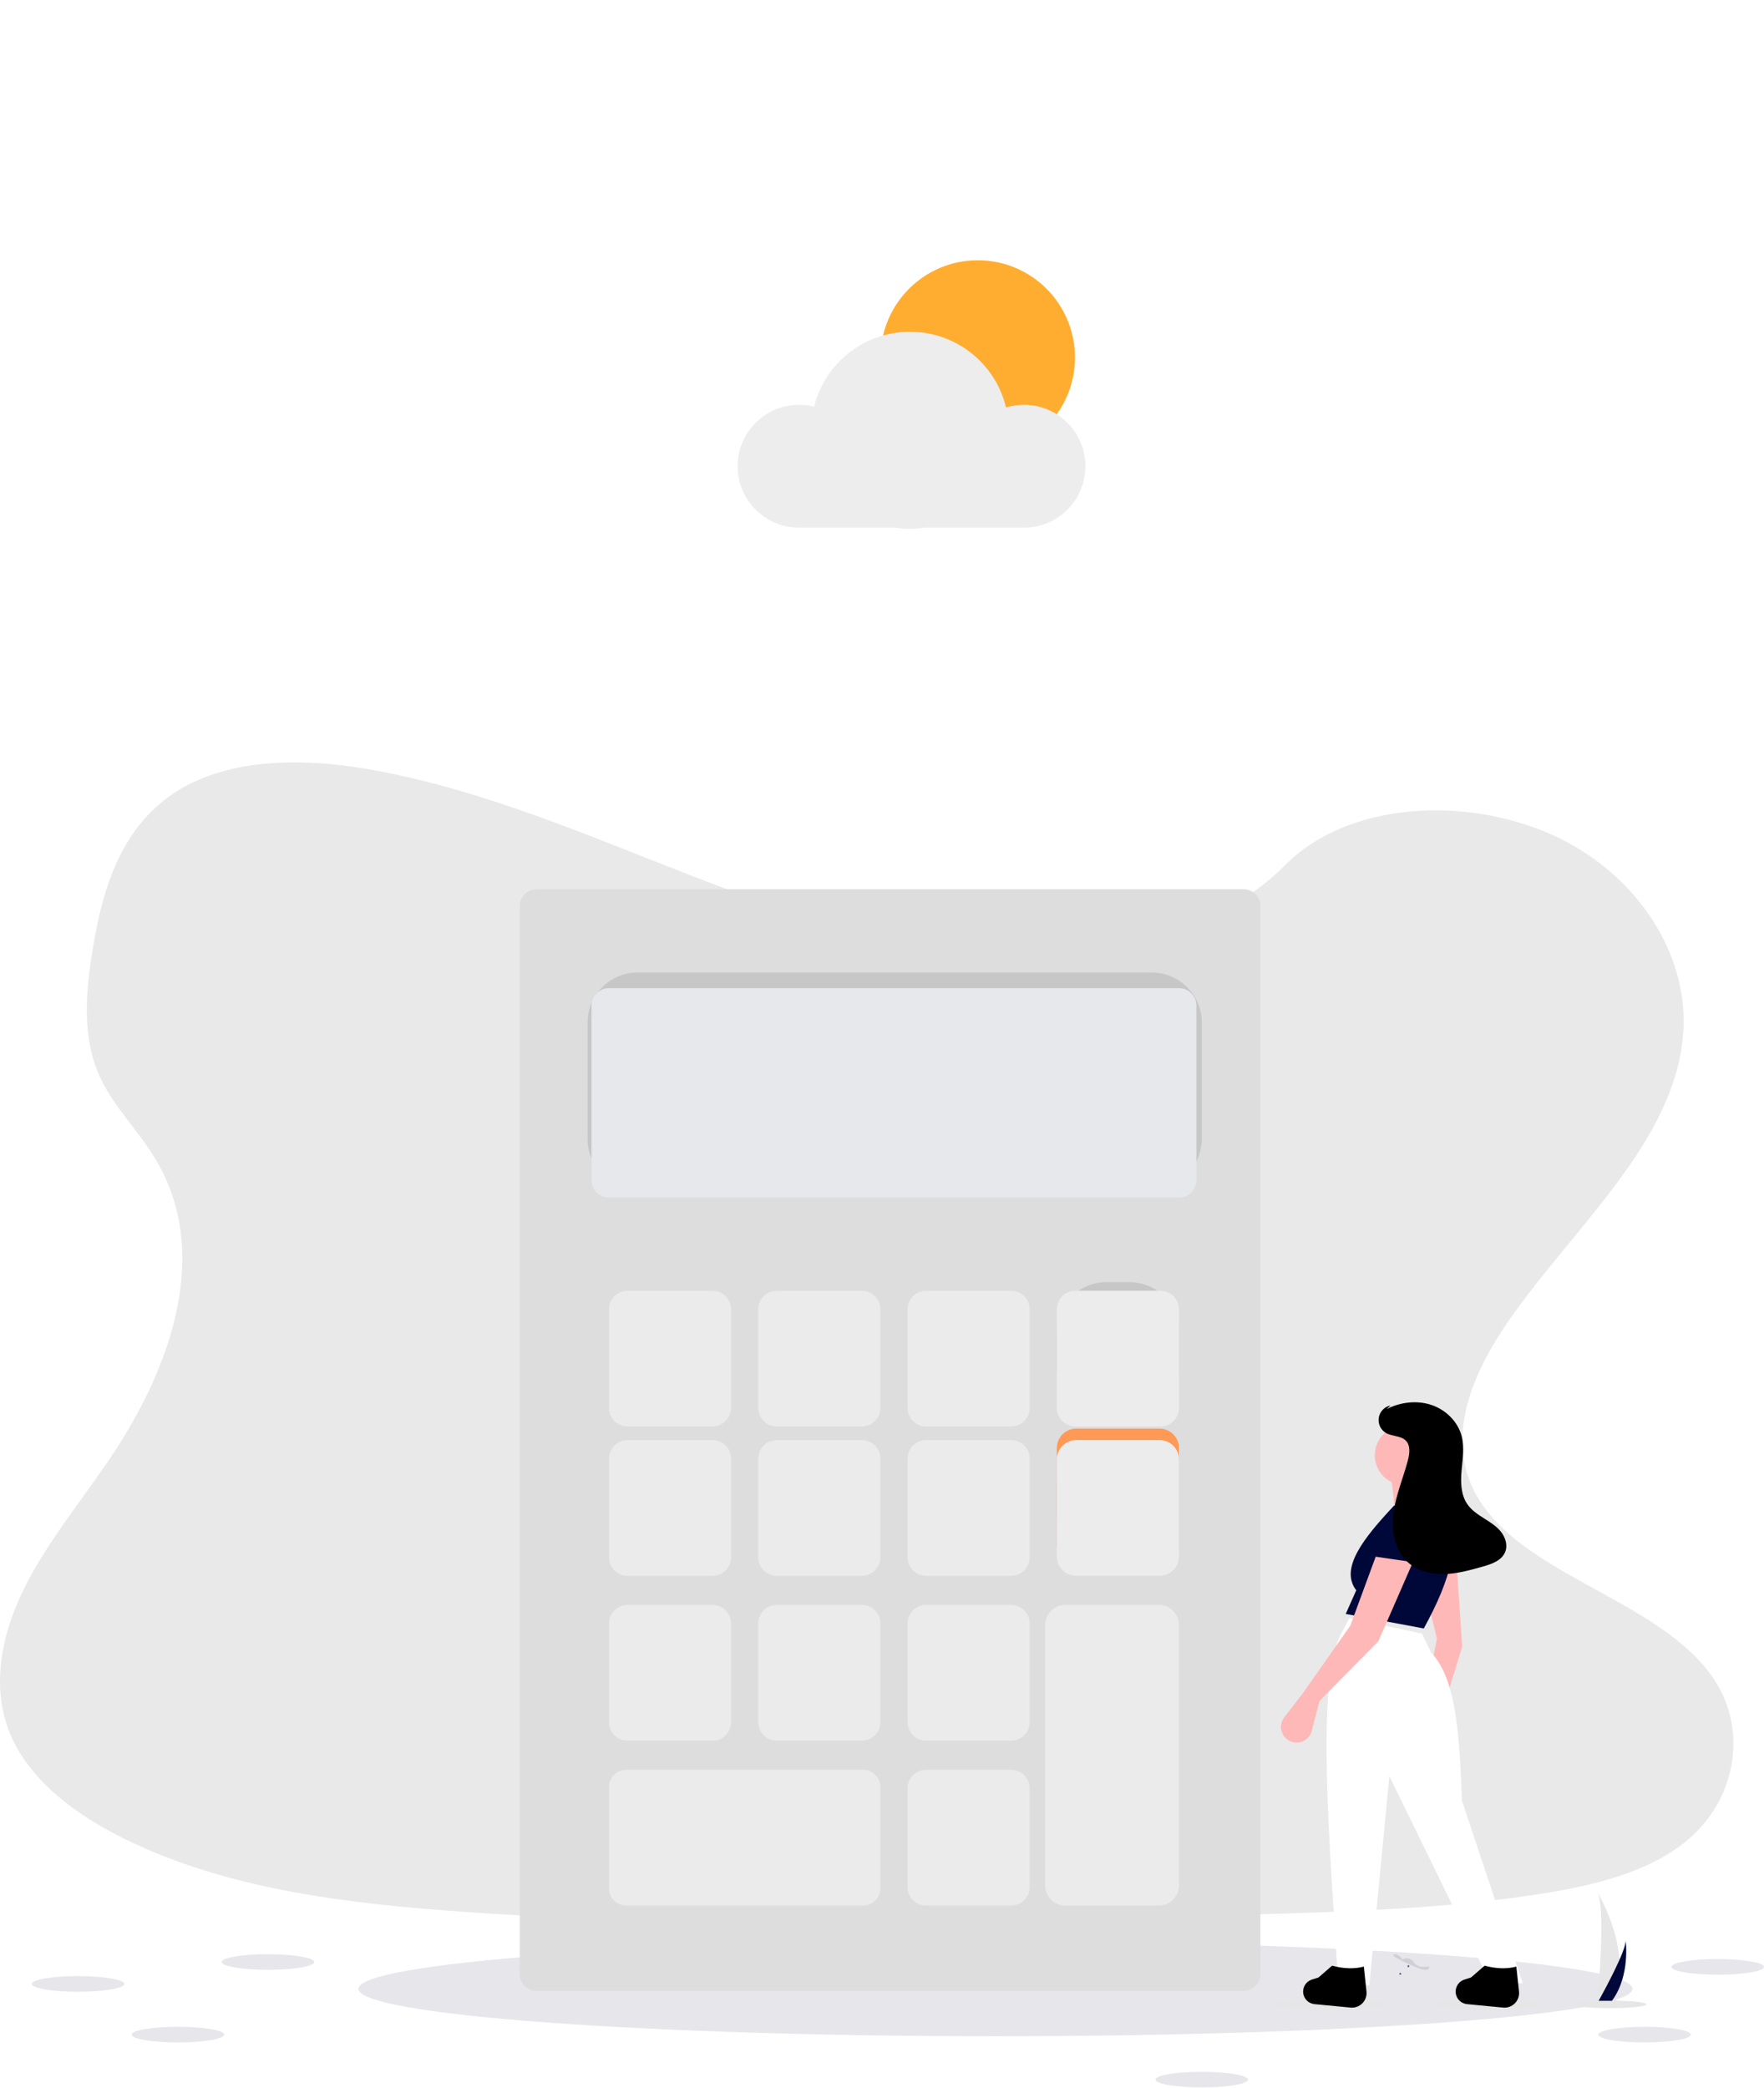 <svg width="617" height="730" viewBox="0 0 617 730" fill="none" xmlns="http://www.w3.org/2000/svg">
<circle opacity="0.9" cx="342" cy="125" r="34" fill="#FFA41B"/>
<g filter="url(#filter0_d)">
<path d="M456.748 87.025C408.749 73.525 415.748 114.025 425.748 114.025C429.857 114.025 438.373 115.025 448.749 115.025H480.249C520.248 115.025 531.749 112.358 532.249 111.525C535.749 85.025 514.582 87.525 503.249 90.525C505.082 80.692 503.149 60.825 480.748 60.025C458.348 59.225 455.415 77.692 456.748 87.025Z" fill="white"/>
</g>
<g filter="url(#filter1_d)">
<path d="M70.248 87.025C22.249 73.525 29.248 114.025 39.248 114.025C43.357 114.025 51.873 115.025 62.249 115.025H93.749C133.748 115.025 145.249 112.358 145.749 111.525C149.249 85.025 128.082 87.525 116.749 90.525C118.582 80.692 116.649 60.825 94.248 60.025C71.848 59.225 68.915 77.692 70.248 87.025Z" fill="white"/>
</g>
<g filter="url(#filter2_d)">
<path d="M119.256 11.787C98.228 5.899 101.295 23.564 105.675 23.564C107.475 23.564 111.206 24 115.751 24H129.551C147.074 24 152.112 22.837 152.331 22.473C153.864 10.915 144.592 12.005 139.627 13.314C140.43 9.025 139.583 0.36 129.77 0.011C119.956 -0.338 118.672 7.717 119.256 11.787Z" fill="white"/>
</g>
<g filter="url(#filter3_d)">
<path fill-rule="evenodd" clip-rule="evenodd" d="M358.122 137.536C355.947 137.536 353.849 137.861 351.87 138.46C348.26 123.287 334.593 112 318.281 112C302.07 112 288.472 123.148 284.761 138.179C283.085 137.761 281.332 137.536 279.527 137.536C267.638 137.536 258 147.152 258 159.014C258 170.876 267.638 180.491 279.527 180.491H313.016C314.733 180.753 316.491 180.889 318.281 180.889C320.071 180.889 321.829 180.753 323.546 180.491H358.122C370.01 180.491 379.648 170.876 379.648 159.014C379.648 147.152 370.01 137.536 358.122 137.536Z" fill="#EDEDED"/>
</g>
<path opacity="0.1" d="M352.252 333.47C313.384 332.119 276.365 319.573 241.01 305.844C205.655 292.115 170.648 276.909 132.71 269.63C108.31 264.952 80.407 264.291 60.745 277.371C41.827 289.983 35.714 311.693 32.422 331.86C29.954 347.031 28.501 363 35.275 377.203C39.977 387.064 48.331 395.352 54.109 404.793C74.204 437.656 60 478.206 38.23 510.27C28.02 525.326 16.165 539.697 8.28 555.708C0.394 571.719 -3.251 590.09 3.643 606.438C10.484 622.653 26.777 634.808 44.428 643.366C80.269 660.783 122.501 665.725 163.705 668.542C254.883 674.782 346.553 672.079 437.971 669.377C471.806 668.374 505.786 667.359 539.075 662.128C557.555 659.227 576.641 654.615 590.057 643.51C607.089 629.379 611.311 605.453 599.9 587.73C580.754 558.008 527.833 550.627 514.434 518.732C507.065 501.171 514.632 481.617 525.334 465.329C548.3 430.401 586.79 399.754 588.82 359.829C590.213 332.407 571.71 304.943 543.099 291.965C513.107 278.368 471.524 280.08 449.411 302.589C426.602 325.741 386.556 334.671 352.252 333.47Z" fill="#232323"/>
<path opacity="0.1" d="M348.186 711.933C471.234 711.933 570.983 704.517 570.983 695.369C570.983 686.221 471.234 678.806 348.186 678.806C225.139 678.806 125.39 686.221 125.39 695.369C125.39 704.517 225.139 711.933 348.186 711.933Z" fill="#000733"/>
<path opacity="0.1" d="M62.24 714.107C71.172 714.107 78.413 712.883 78.413 711.374C78.413 709.865 71.172 708.642 62.24 708.642C53.308 708.642 46.067 709.865 46.067 711.374C46.067 712.883 53.308 714.107 62.24 714.107Z" fill="#000839"/>
<path opacity="0.1" d="M575.229 714.107C584.162 714.107 591.402 712.883 591.402 711.374C591.402 709.865 584.162 708.642 575.229 708.642C566.297 708.642 559.056 709.865 559.056 711.374C559.056 712.883 566.297 714.107 575.229 714.107Z" fill="#000839"/>
<path opacity="0.1" d="M420.35 729.835C429.282 729.835 436.523 728.612 436.523 727.103C436.523 725.594 429.282 724.37 420.35 724.37C411.418 724.37 404.177 725.594 404.177 727.103C404.177 728.612 411.418 729.835 420.35 729.835Z" fill="#000839"/>
<path opacity="0.1" d="M600.807 690.42C609.739 690.42 616.98 689.197 616.98 687.688C616.98 686.179 609.739 684.955 600.807 684.955C591.875 684.955 584.634 686.179 584.634 687.688C584.634 689.197 591.875 690.42 600.807 690.42Z" fill="#000839"/>
<path opacity="0.1" d="M93.716 688.715C102.648 688.715 109.889 687.491 109.889 685.982C109.889 684.473 102.648 683.25 93.716 683.25C84.784 683.25 77.543 684.473 77.543 685.982C77.543 687.491 84.784 688.715 93.716 688.715Z" fill="#000839"/>
<path opacity="0.1" d="M27.276 696.384C36.208 696.384 43.449 695.161 43.449 693.651C43.449 692.142 36.208 690.919 27.276 690.919C18.343 690.919 11.102 692.142 11.102 693.651C11.102 695.161 18.343 696.384 27.276 696.384Z" fill="#000839"/>
<g filter="url(#filter4_d)">
<path d="M434.968 306.901H187.686C184.435 306.901 181.8 309.536 181.8 312.786V686.204C181.8 689.455 184.435 692.09 187.686 692.09H434.968C438.218 692.09 440.853 689.455 440.853 686.204V312.786C440.853 309.536 438.218 306.901 434.968 306.901Z" fill="#DDDDDD"/>
</g>
<path opacity="0.1" d="M402.808 340.01H223.053C213.365 340.01 205.511 347.864 205.511 357.552V398.193C205.511 407.881 213.365 415.735 223.053 415.735H402.808C412.496 415.735 420.35 407.881 420.35 398.193V357.552C420.35 347.864 412.496 340.01 402.808 340.01Z" fill="black"/>
<g filter="url(#filter5_d)">
<path d="M412.351 341.487H213.018C209.635 341.487 206.892 344.23 206.892 347.613V408.6C206.892 411.983 209.635 414.726 213.018 414.726H412.351C415.734 414.726 418.476 411.983 418.476 408.6V347.613C418.476 344.23 415.734 341.487 412.351 341.487Z" fill="#E6E8EC"/>
</g>
<g opacity="0.9" filter="url(#filter6_d)">
<path d="M249.238 447.277H219.474C215.895 447.277 212.994 450.178 212.994 453.757V488.265C212.994 491.844 215.895 494.745 219.474 494.745H249.238C252.816 494.745 255.718 491.844 255.718 488.265V453.757C255.718 450.178 252.816 447.277 249.238 447.277Z" fill="#ECECEC"/>
</g>
<g opacity="0.9" filter="url(#filter7_d)">
<path d="M301.457 447.277H271.693C268.114 447.277 265.213 450.178 265.213 453.757V488.265C265.213 491.844 268.114 494.745 271.693 494.745H301.457C305.035 494.745 307.937 491.844 307.937 488.265V453.757C307.937 450.178 305.035 447.277 301.457 447.277Z" fill="#ECECEC"/>
</g>
<g opacity="0.9" filter="url(#filter8_d)">
<path d="M353.676 447.277H323.912C320.333 447.277 317.432 450.178 317.432 453.757V488.265C317.432 491.844 320.333 494.745 323.912 494.745H353.676C357.254 494.745 360.156 491.844 360.156 488.265V453.757C360.156 450.178 357.254 447.277 353.676 447.277Z" fill="#ECECEC"/>
</g>
<path opacity="0.1" d="M395.054 448.285H386.971C377.405 448.285 369.651 456.04 369.651 465.606V478.434C369.651 487.999 377.405 495.754 386.971 495.754H395.054C404.62 495.754 412.375 487.999 412.375 478.434V465.606C412.375 456.04 404.62 448.285 395.054 448.285Z" fill="black"/>
<g filter="url(#filter9_d)">
<path d="M405.894 447.277H376.131C372.552 447.277 369.651 450.178 369.651 453.757V488.265C369.651 491.844 372.552 494.745 376.131 494.745H405.894C409.473 494.745 412.375 491.844 412.375 488.265V453.757C412.375 450.178 409.473 447.277 405.894 447.277Z" fill="#ECECEC"/>
</g>
<g opacity="0.9" filter="url(#filter10_d)">
<path d="M249.238 499.496H219.474C215.895 499.496 212.994 502.397 212.994 505.976V540.484C212.994 544.063 215.895 546.964 219.474 546.964H249.238C252.816 546.964 255.718 544.063 255.718 540.484V505.976C255.718 502.397 252.816 499.496 249.238 499.496Z" fill="#ECECEC"/>
</g>
<g opacity="0.9" filter="url(#filter11_d)">
<path d="M301.457 499.496H271.693C268.114 499.496 265.213 502.397 265.213 505.976V540.484C265.213 544.063 268.114 546.964 271.693 546.964H301.457C305.035 546.964 307.937 544.063 307.937 540.484V505.976C307.937 502.397 305.035 499.496 301.457 499.496Z" fill="#ECECEC"/>
</g>
<g opacity="0.9" filter="url(#filter12_d)">
<path d="M353.676 499.496H323.912C320.333 499.496 317.432 502.397 317.432 505.976V540.484C317.432 544.063 320.333 546.964 323.912 546.964H353.676C357.254 546.964 360.156 544.063 360.156 540.484V505.976C360.156 502.397 357.254 499.496 353.676 499.496Z" fill="#ECECEC"/>
</g>
<g opacity="0.9" filter="url(#filter13_d)">
<path d="M249.238 557.138H219.474C215.895 557.138 212.994 560.039 212.994 563.618V598.126C212.994 601.705 215.895 604.606 219.474 604.606H249.238C252.816 604.606 255.718 601.705 255.718 598.126V563.618C255.718 560.039 252.816 557.138 249.238 557.138Z" fill="#ECECEC"/>
</g>
<g opacity="0.9" filter="url(#filter14_d)">
<path d="M301.457 557.138H271.693C268.114 557.138 265.213 560.039 265.213 563.618V598.126C265.213 601.705 268.114 604.606 271.693 604.606H301.457C305.035 604.606 307.937 601.705 307.937 598.126V563.618C307.937 560.039 305.035 557.138 301.457 557.138Z" fill="#ECECEC"/>
</g>
<g opacity="0.9" filter="url(#filter15_d)">
<path d="M353.676 557.138H323.912C320.333 557.138 317.432 560.039 317.432 563.618V598.126C317.432 601.705 320.333 604.606 323.912 604.606H353.676C357.254 604.606 360.156 601.705 360.156 598.126V563.618C360.156 560.039 357.254 557.138 353.676 557.138Z" fill="#ECECEC"/>
</g>
<g opacity="0.9" filter="url(#filter16_d)">
<path d="M353.676 614.78H323.912C320.333 614.78 317.432 617.681 317.432 621.26V655.768C317.432 659.347 320.333 662.248 323.912 662.248H353.676C357.254 662.248 360.156 659.347 360.156 655.768V621.26C360.156 617.681 357.254 614.78 353.676 614.78Z" fill="#ECECEC"/>
</g>
<path opacity="0.1" d="M395.054 500.504H386.971C377.405 500.504 369.651 508.259 369.651 517.825V530.653C369.651 540.218 377.405 547.973 386.971 547.973H395.054C404.62 547.973 412.375 540.218 412.375 530.653V517.825C412.375 508.259 404.62 500.504 395.054 500.504Z" fill="black"/>
<path d="M405.588 499.496H376.437C372.689 499.496 369.651 502.534 369.651 506.282V540.178C369.651 543.926 372.689 546.964 376.437 546.964H405.588C409.336 546.964 412.375 543.926 412.375 540.178V506.282C412.375 502.534 409.336 499.496 405.588 499.496Z" fill="#FF9955"/>
<g filter="url(#filter17_d)">
<path d="M405.588 499.496H376.437C372.689 499.496 369.651 502.534 369.651 506.282V540.178C369.651 543.926 372.689 546.964 376.437 546.964H405.588C409.336 546.964 412.375 543.926 412.375 540.178V506.282C412.375 502.534 409.336 499.496 405.588 499.496Z" fill="#ECECEC"/>
</g>
<g opacity="0.9" filter="url(#filter18_d)">
<path d="M301.907 614.78H219.023C215.693 614.78 212.994 617.479 212.994 620.809V656.218C212.994 659.548 215.693 662.248 219.023 662.248H301.907C305.237 662.248 307.937 659.548 307.937 656.218V620.809C307.937 617.479 305.237 614.78 301.907 614.78Z" fill="#ECECEC"/>
</g>
<g opacity="0.9" filter="url(#filter19_d)">
<path d="M405.366 557.138H372.581C368.714 557.138 365.579 560.273 365.579 564.14V655.252C365.579 659.119 368.714 662.254 372.581 662.254H405.366C409.233 662.254 412.369 659.119 412.369 655.252V564.14C412.369 560.273 409.233 557.138 405.366 557.138Z" fill="#ECECEC"/>
</g>
<path opacity="0.1" d="M505.996 590.108C505.772 590.457 505.571 590.82 505.396 591.195L503.216 591.075C503.426 589.952 501.943 579.424 501.943 579.424L506.333 579.178C507.144 582.896 507.636 587.508 505.996 590.108Z" fill="black"/>
<path opacity="0.1" d="M499.943 688.006C499.782 688.275 499.54 688.485 499.252 688.607C497.631 689.291 491.637 686.253 488.226 684.403C487.8 684.167 487.477 683.782 487.319 683.322C489.265 682.967 490.538 685.123 490.538 685.123C490.862 684.92 491.224 684.784 491.602 684.722C491.98 684.661 492.366 684.675 492.738 684.765C493.111 684.856 493.461 685.019 493.769 685.247C494.077 685.474 494.336 685.761 494.532 686.09C496.195 688.541 499.762 687.508 499.762 687.508L499.943 688.006Z" fill="black"/>
<path d="M492.622 687.772C492.804 687.772 492.952 687.624 492.952 687.442C492.952 687.259 492.804 687.111 492.622 687.111C492.439 687.111 492.292 687.259 492.292 687.442C492.292 687.624 492.439 687.772 492.622 687.772Z" fill="#575988"/>
<path d="M489.781 690.433C489.964 690.433 490.112 690.285 490.112 690.102C490.112 689.92 489.964 689.772 489.781 689.772C489.599 689.772 489.451 689.92 489.451 690.102C489.451 690.285 489.599 690.433 489.781 690.433Z" fill="#575988"/>
<path d="M464.959 702.732C475.272 702.732 483.633 701.861 483.633 700.787C483.633 699.712 475.272 698.841 464.959 698.841C454.645 698.841 446.284 699.712 446.284 700.787C446.284 701.861 454.645 702.732 464.959 702.732Z" fill="#E6E6E6"/>
<path d="M520.204 702.732C530.518 702.732 538.879 701.861 538.879 700.787C538.879 699.712 530.518 698.841 520.204 698.841C509.891 698.841 501.53 699.712 501.53 700.787C501.53 701.861 509.891 702.732 520.204 702.732Z" fill="#E6E6E6"/>
<path d="M563 702.124C570.091 702.124 575.839 701.525 575.839 700.787C575.839 700.048 570.091 699.449 563 699.449C555.91 699.449 550.162 700.048 550.162 700.787C550.162 701.525 555.91 702.124 563 702.124Z" fill="#E6E6E6"/>
<path d="M566.675 690.361C566.585 693.695 566.027 697 565.016 700.178C564.992 700.251 564.968 700.324 564.944 700.398H558.754C558.761 700.332 558.767 700.258 558.774 700.178C559.186 695.432 561.566 666.552 558.721 661.613C558.969 662.014 567.154 675.284 566.674 690.361H566.675Z" fill="#E6E6E6"/>
<path d="M563.968 699.329C563.916 699.403 563.862 699.477 563.807 699.55H559.163C559.199 699.487 559.239 699.413 559.287 699.329C560.054 697.945 562.325 693.805 564.432 689.513C566.698 684.901 568.776 680.114 568.601 678.382C568.655 678.773 570.222 690.684 563.968 699.329Z" fill="#000839"/>
<path d="M496.358 603.991L494.445 614.6C494.291 615.452 494.342 616.328 494.592 617.157C494.842 617.986 495.285 618.744 495.885 619.368C496.485 619.993 497.224 620.467 498.042 620.75C498.86 621.034 499.734 621.12 500.591 621.001C501.346 620.896 502.07 620.636 502.718 620.236C503.366 619.835 503.923 619.305 504.355 618.677C504.786 618.049 505.082 617.339 505.223 616.59C505.365 615.842 505.349 615.073 505.176 614.331L502.748 603.898L511.429 575.792L509.429 545.711L496.993 550.011L502.614 573.011L496.358 603.991Z" fill="#FFB8B8"/>
<path d="M491.268 519.224C497.01 519.224 501.666 514.568 501.666 508.825C501.666 503.083 497.01 498.427 491.268 498.427C485.525 498.427 480.869 503.083 480.869 508.825C480.869 514.568 485.525 519.224 491.268 519.224Z" fill="#FFB8B8"/>
<path d="M486.896 538.557L507.219 538.239C502.859 527.687 499.325 517.724 500.233 510.93L485.943 513.153C487.635 522.803 488.454 529.755 486.896 538.557Z" fill="#FFB8B8"/>
<path d="M470.7 564.279L498.01 569.359C507.217 552.492 512.296 537.261 503.726 527.442L487.531 526.49C477.183 537.555 468.431 548.294 474.377 556.023L470.7 564.279Z" fill="#000839"/>
<path d="M495.019 551.034C501.269 553.425 507.07 551.347 512.394 544.532L504.503 529.308L494.448 531.3L495.019 551.034Z" fill="#000839"/>
<g filter="url(#filter20_d)">
<path d="M468.16 690.664L478.957 690.109L485.943 616.992L521.509 689.712L532.623 689.394L511.347 625.566C510.507 604.271 509.63 583.031 500.55 573.805L497.375 567.136L471.971 561.738L468.478 568.407C460.379 587.318 465.134 641.353 468.16 690.664Z" fill="white"/>
</g>
<path d="M459.792 700.713L472.394 701.921C473.148 701.994 473.908 701.897 474.62 701.64C475.332 701.382 475.978 700.969 476.51 700.431C477.043 699.892 477.449 699.243 477.7 698.528C477.95 697.814 478.038 697.052 477.958 696.299L477.032 687.593C473.54 688.503 469.813 688.29 465.918 687.276L461.154 691.404L458.897 692.11C458.062 692.371 457.323 692.874 456.775 693.556C456.226 694.238 455.893 695.067 455.817 695.939C455.717 697.098 456.078 698.25 456.822 699.144C457.566 700.038 458.634 700.602 459.792 700.713Z" fill="black"/>
<path d="M513.141 700.713L525.743 701.921C526.497 701.994 527.257 701.897 527.969 701.64C528.681 701.382 529.327 700.969 529.859 700.431C530.392 699.892 530.798 699.243 531.048 698.528C531.299 697.814 531.387 697.052 531.307 696.299L530.381 687.593C526.889 688.503 523.162 688.29 519.267 687.276L514.503 691.404L512.246 692.11C511.411 692.371 510.672 692.874 510.124 693.556C509.575 694.238 509.242 695.067 509.166 695.939C509.065 697.098 509.427 698.25 510.171 699.144C510.915 700.038 511.983 700.602 513.141 700.713Z" fill="black"/>
<path d="M478.957 544.273C483.405 549.272 489.511 550.096 497.375 546.496V529.348L487.531 526.49L478.957 544.273Z" fill="#000839"/>
<path d="M455.775 591.906L449.195 600.444C448.666 601.129 448.307 601.931 448.148 602.782C447.989 603.633 448.034 604.51 448.279 605.34C448.524 606.17 448.962 606.931 449.558 607.559C450.153 608.188 450.889 608.666 451.706 608.955C452.423 609.209 453.186 609.311 453.946 609.254C454.705 609.197 455.444 608.982 456.116 608.624C456.788 608.265 457.378 607.77 457.848 607.171C458.318 606.572 458.657 605.881 458.846 605.143L461.491 594.764L482.132 573.805L494.199 546.178L481.18 544.273L472.288 568.407L455.775 591.906Z" fill="#FFB8B8"/>
<path d="M485.049 492.635C489.825 490.233 495.534 489.518 500.61 491.193C505.687 492.867 509.983 497.065 511.281 502.251C512.262 506.171 511.553 510.283 511.207 514.309C510.861 518.335 510.972 522.686 513.292 525.994C514.746 528.067 516.918 529.505 519.059 530.858C521.199 532.212 523.405 533.571 524.986 535.549C526.567 537.527 527.42 540.293 526.466 542.639C525.248 545.634 521.74 546.853 518.628 547.731C514.194 548.984 509.7 550.245 505.092 550.338C500.485 550.43 495.674 549.224 492.289 546.097C487.684 541.844 486.578 534.888 487.451 528.681C488.324 522.473 490.85 516.633 492.442 510.57C493.058 508.227 493.415 505.401 491.711 503.68C489.98 501.931 487.045 502.274 484.891 501.085C483.956 500.57 483.202 499.78 482.73 498.822C482.257 497.864 482.09 496.785 482.25 495.729C482.41 494.674 482.89 493.692 483.624 492.918C484.359 492.143 485.314 491.612 486.36 491.397" fill="black"/>
<defs>
<filter id="filter0_d" x="414.5" y="60" width="122.135" height="63.025" filterUnits="userSpaceOnUse" color-interpolation-filters="sRGB">
<feFlood flood-opacity="0" result="BackgroundImageFix"/>
<feColorMatrix in="SourceAlpha" type="matrix" values="0 0 0 0 0 0 0 0 0 0 0 0 0 0 0 0 0 0 127 0"/>
<feOffset dy="4"/>
<feGaussianBlur stdDeviation="2"/>
<feColorMatrix type="matrix" values="0 0 0 0 0 0 0 0 0 0 0 0 0 0 0 0 0 0 0.25 0"/>
<feBlend mode="normal" in2="BackgroundImageFix" result="effect1_dropShadow"/>
<feBlend mode="normal" in="SourceGraphic" in2="effect1_dropShadow" result="shape"/>
</filter>
<filter id="filter1_d" x="28" y="60" width="122.135" height="63.025" filterUnits="userSpaceOnUse" color-interpolation-filters="sRGB">
<feFlood flood-opacity="0" result="BackgroundImageFix"/>
<feColorMatrix in="SourceAlpha" type="matrix" values="0 0 0 0 0 0 0 0 0 0 0 0 0 0 0 0 0 0 127 0"/>
<feOffset dy="4"/>
<feGaussianBlur stdDeviation="2"/>
<feColorMatrix type="matrix" values="0 0 0 0 0 0 0 0 0 0 0 0 0 0 0 0 0 0 0.25 0"/>
<feBlend mode="normal" in2="BackgroundImageFix" result="effect1_dropShadow"/>
<feBlend mode="normal" in="SourceGraphic" in2="effect1_dropShadow" result="shape"/>
</filter>
<filter id="filter2_d" x="98.5" y="0" width="58" height="32" filterUnits="userSpaceOnUse" color-interpolation-filters="sRGB">
<feFlood flood-opacity="0" result="BackgroundImageFix"/>
<feColorMatrix in="SourceAlpha" type="matrix" values="0 0 0 0 0 0 0 0 0 0 0 0 0 0 0 0 0 0 127 0"/>
<feOffset dy="4"/>
<feGaussianBlur stdDeviation="2"/>
<feColorMatrix type="matrix" values="0 0 0 0 0 0 0 0 0 0 0 0 0 0 0 0 0 0 0.25 0"/>
<feBlend mode="normal" in2="BackgroundImageFix" result="effect1_dropShadow"/>
<feBlend mode="normal" in="SourceGraphic" in2="effect1_dropShadow" result="shape"/>
</filter>
<filter id="filter3_d" x="254" y="112" width="129.648" height="76.889" filterUnits="userSpaceOnUse" color-interpolation-filters="sRGB">
<feFlood flood-opacity="0" result="BackgroundImageFix"/>
<feColorMatrix in="SourceAlpha" type="matrix" values="0 0 0 0 0 0 0 0 0 0 0 0 0 0 0 0 0 0 127 0"/>
<feOffset dy="4"/>
<feGaussianBlur stdDeviation="2"/>
<feColorMatrix type="matrix" values="0 0 0 0 0 0 0 0 0 0 0 0 0 0 0 0 0 0 0.25 0"/>
<feBlend mode="normal" in2="BackgroundImageFix" result="effect1_dropShadow"/>
<feBlend mode="normal" in="SourceGraphic" in2="effect1_dropShadow" result="shape"/>
</filter>
<filter id="filter4_d" x="171.8" y="300.901" width="279.053" height="405.189" filterUnits="userSpaceOnUse" color-interpolation-filters="sRGB">
<feFlood flood-opacity="0" result="BackgroundImageFix"/>
<feColorMatrix in="SourceAlpha" type="matrix" values="0 0 0 0 0 0 0 0 0 0 0 0 0 0 0 0 0 0 127 0"/>
<feOffset dy="4"/>
<feGaussianBlur stdDeviation="5"/>
<feColorMatrix type="matrix" values="0 0 0 0 0 0 0 0 0 0 0 0 0 0 0 0 0 0 0.25 0"/>
<feBlend mode="normal" in2="BackgroundImageFix" result="effect1_dropShadow"/>
<feBlend mode="normal" in="SourceGraphic" in2="effect1_dropShadow" result="shape"/>
</filter>
<filter id="filter5_d" x="202.892" y="341.487" width="219.584" height="81.239" filterUnits="userSpaceOnUse" color-interpolation-filters="sRGB">
<feFlood flood-opacity="0" result="BackgroundImageFix"/>
<feColorMatrix in="SourceAlpha" type="matrix" values="0 0 0 0 0 0 0 0 0 0 0 0 0 0 0 0 0 0 127 0"/>
<feOffset dy="4"/>
<feGaussianBlur stdDeviation="2"/>
<feColorMatrix type="matrix" values="0 0 0 0 0 0 0 0 0 0 0 0 0 0 0 0 0 0 0.25 0"/>
<feBlend mode="normal" in2="BackgroundImageFix" result="effect1_dropShadow"/>
<feBlend mode="normal" in="SourceGraphic" in2="effect1_dropShadow" result="shape"/>
</filter>
<filter id="filter6_d" x="208.994" y="447.277" width="50.724" height="55.468" filterUnits="userSpaceOnUse" color-interpolation-filters="sRGB">
<feFlood flood-opacity="0" result="BackgroundImageFix"/>
<feColorMatrix in="SourceAlpha" type="matrix" values="0 0 0 0 0 0 0 0 0 0 0 0 0 0 0 0 0 0 127 0"/>
<feOffset dy="4"/>
<feGaussianBlur stdDeviation="2"/>
<feColorMatrix type="matrix" values="0 0 0 0 0 0 0 0 0 0 0 0 0 0 0 0 0 0 0.25 0"/>
<feBlend mode="normal" in2="BackgroundImageFix" result="effect1_dropShadow"/>
<feBlend mode="normal" in="SourceGraphic" in2="effect1_dropShadow" result="shape"/>
</filter>
<filter id="filter7_d" x="261.213" y="447.277" width="50.724" height="55.468" filterUnits="userSpaceOnUse" color-interpolation-filters="sRGB">
<feFlood flood-opacity="0" result="BackgroundImageFix"/>
<feColorMatrix in="SourceAlpha" type="matrix" values="0 0 0 0 0 0 0 0 0 0 0 0 0 0 0 0 0 0 127 0"/>
<feOffset dy="4"/>
<feGaussianBlur stdDeviation="2"/>
<feColorMatrix type="matrix" values="0 0 0 0 0 0 0 0 0 0 0 0 0 0 0 0 0 0 0.25 0"/>
<feBlend mode="normal" in2="BackgroundImageFix" result="effect1_dropShadow"/>
<feBlend mode="normal" in="SourceGraphic" in2="effect1_dropShadow" result="shape"/>
</filter>
<filter id="filter8_d" x="313.432" y="447.277" width="50.724" height="55.468" filterUnits="userSpaceOnUse" color-interpolation-filters="sRGB">
<feFlood flood-opacity="0" result="BackgroundImageFix"/>
<feColorMatrix in="SourceAlpha" type="matrix" values="0 0 0 0 0 0 0 0 0 0 0 0 0 0 0 0 0 0 127 0"/>
<feOffset dy="4"/>
<feGaussianBlur stdDeviation="2"/>
<feColorMatrix type="matrix" values="0 0 0 0 0 0 0 0 0 0 0 0 0 0 0 0 0 0 0.25 0"/>
<feBlend mode="normal" in2="BackgroundImageFix" result="effect1_dropShadow"/>
<feBlend mode="normal" in="SourceGraphic" in2="effect1_dropShadow" result="shape"/>
</filter>
<filter id="filter9_d" x="365.651" y="447.277" width="50.724" height="55.468" filterUnits="userSpaceOnUse" color-interpolation-filters="sRGB">
<feFlood flood-opacity="0" result="BackgroundImageFix"/>
<feColorMatrix in="SourceAlpha" type="matrix" values="0 0 0 0 0 0 0 0 0 0 0 0 0 0 0 0 0 0 127 0"/>
<feOffset dy="4"/>
<feGaussianBlur stdDeviation="2"/>
<feColorMatrix type="matrix" values="0 0 0 0 0 0 0 0 0 0 0 0 0 0 0 0 0 0 0.25 0"/>
<feBlend mode="normal" in2="BackgroundImageFix" result="effect1_dropShadow"/>
<feBlend mode="normal" in="SourceGraphic" in2="effect1_dropShadow" result="shape"/>
</filter>
<filter id="filter10_d" x="208.994" y="499.496" width="50.724" height="55.468" filterUnits="userSpaceOnUse" color-interpolation-filters="sRGB">
<feFlood flood-opacity="0" result="BackgroundImageFix"/>
<feColorMatrix in="SourceAlpha" type="matrix" values="0 0 0 0 0 0 0 0 0 0 0 0 0 0 0 0 0 0 127 0"/>
<feOffset dy="4"/>
<feGaussianBlur stdDeviation="2"/>
<feColorMatrix type="matrix" values="0 0 0 0 0 0 0 0 0 0 0 0 0 0 0 0 0 0 0.25 0"/>
<feBlend mode="normal" in2="BackgroundImageFix" result="effect1_dropShadow"/>
<feBlend mode="normal" in="SourceGraphic" in2="effect1_dropShadow" result="shape"/>
</filter>
<filter id="filter11_d" x="261.213" y="499.496" width="50.724" height="55.468" filterUnits="userSpaceOnUse" color-interpolation-filters="sRGB">
<feFlood flood-opacity="0" result="BackgroundImageFix"/>
<feColorMatrix in="SourceAlpha" type="matrix" values="0 0 0 0 0 0 0 0 0 0 0 0 0 0 0 0 0 0 127 0"/>
<feOffset dy="4"/>
<feGaussianBlur stdDeviation="2"/>
<feColorMatrix type="matrix" values="0 0 0 0 0 0 0 0 0 0 0 0 0 0 0 0 0 0 0.25 0"/>
<feBlend mode="normal" in2="BackgroundImageFix" result="effect1_dropShadow"/>
<feBlend mode="normal" in="SourceGraphic" in2="effect1_dropShadow" result="shape"/>
</filter>
<filter id="filter12_d" x="313.432" y="499.496" width="50.724" height="55.468" filterUnits="userSpaceOnUse" color-interpolation-filters="sRGB">
<feFlood flood-opacity="0" result="BackgroundImageFix"/>
<feColorMatrix in="SourceAlpha" type="matrix" values="0 0 0 0 0 0 0 0 0 0 0 0 0 0 0 0 0 0 127 0"/>
<feOffset dy="4"/>
<feGaussianBlur stdDeviation="2"/>
<feColorMatrix type="matrix" values="0 0 0 0 0 0 0 0 0 0 0 0 0 0 0 0 0 0 0.25 0"/>
<feBlend mode="normal" in2="BackgroundImageFix" result="effect1_dropShadow"/>
<feBlend mode="normal" in="SourceGraphic" in2="effect1_dropShadow" result="shape"/>
</filter>
<filter id="filter13_d" x="208.994" y="557.138" width="50.724" height="55.468" filterUnits="userSpaceOnUse" color-interpolation-filters="sRGB">
<feFlood flood-opacity="0" result="BackgroundImageFix"/>
<feColorMatrix in="SourceAlpha" type="matrix" values="0 0 0 0 0 0 0 0 0 0 0 0 0 0 0 0 0 0 127 0"/>
<feOffset dy="4"/>
<feGaussianBlur stdDeviation="2"/>
<feColorMatrix type="matrix" values="0 0 0 0 0 0 0 0 0 0 0 0 0 0 0 0 0 0 0.25 0"/>
<feBlend mode="normal" in2="BackgroundImageFix" result="effect1_dropShadow"/>
<feBlend mode="normal" in="SourceGraphic" in2="effect1_dropShadow" result="shape"/>
</filter>
<filter id="filter14_d" x="261.213" y="557.138" width="50.724" height="55.468" filterUnits="userSpaceOnUse" color-interpolation-filters="sRGB">
<feFlood flood-opacity="0" result="BackgroundImageFix"/>
<feColorMatrix in="SourceAlpha" type="matrix" values="0 0 0 0 0 0 0 0 0 0 0 0 0 0 0 0 0 0 127 0"/>
<feOffset dy="4"/>
<feGaussianBlur stdDeviation="2"/>
<feColorMatrix type="matrix" values="0 0 0 0 0 0 0 0 0 0 0 0 0 0 0 0 0 0 0.25 0"/>
<feBlend mode="normal" in2="BackgroundImageFix" result="effect1_dropShadow"/>
<feBlend mode="normal" in="SourceGraphic" in2="effect1_dropShadow" result="shape"/>
</filter>
<filter id="filter15_d" x="313.432" y="557.138" width="50.724" height="55.468" filterUnits="userSpaceOnUse" color-interpolation-filters="sRGB">
<feFlood flood-opacity="0" result="BackgroundImageFix"/>
<feColorMatrix in="SourceAlpha" type="matrix" values="0 0 0 0 0 0 0 0 0 0 0 0 0 0 0 0 0 0 127 0"/>
<feOffset dy="4"/>
<feGaussianBlur stdDeviation="2"/>
<feColorMatrix type="matrix" values="0 0 0 0 0 0 0 0 0 0 0 0 0 0 0 0 0 0 0.25 0"/>
<feBlend mode="normal" in2="BackgroundImageFix" result="effect1_dropShadow"/>
<feBlend mode="normal" in="SourceGraphic" in2="effect1_dropShadow" result="shape"/>
</filter>
<filter id="filter16_d" x="313.432" y="614.78" width="50.724" height="55.468" filterUnits="userSpaceOnUse" color-interpolation-filters="sRGB">
<feFlood flood-opacity="0" result="BackgroundImageFix"/>
<feColorMatrix in="SourceAlpha" type="matrix" values="0 0 0 0 0 0 0 0 0 0 0 0 0 0 0 0 0 0 127 0"/>
<feOffset dy="4"/>
<feGaussianBlur stdDeviation="2"/>
<feColorMatrix type="matrix" values="0 0 0 0 0 0 0 0 0 0 0 0 0 0 0 0 0 0 0.25 0"/>
<feBlend mode="normal" in2="BackgroundImageFix" result="effect1_dropShadow"/>
<feBlend mode="normal" in="SourceGraphic" in2="effect1_dropShadow" result="shape"/>
</filter>
<filter id="filter17_d" x="365.651" y="499.496" width="50.724" height="55.468" filterUnits="userSpaceOnUse" color-interpolation-filters="sRGB">
<feFlood flood-opacity="0" result="BackgroundImageFix"/>
<feColorMatrix in="SourceAlpha" type="matrix" values="0 0 0 0 0 0 0 0 0 0 0 0 0 0 0 0 0 0 127 0"/>
<feOffset dy="4"/>
<feGaussianBlur stdDeviation="2"/>
<feColorMatrix type="matrix" values="0 0 0 0 0 0 0 0 0 0 0 0 0 0 0 0 0 0 0.25 0"/>
<feBlend mode="normal" in2="BackgroundImageFix" result="effect1_dropShadow"/>
<feBlend mode="normal" in="SourceGraphic" in2="effect1_dropShadow" result="shape"/>
</filter>
<filter id="filter18_d" x="208.994" y="614.78" width="102.943" height="55.468" filterUnits="userSpaceOnUse" color-interpolation-filters="sRGB">
<feFlood flood-opacity="0" result="BackgroundImageFix"/>
<feColorMatrix in="SourceAlpha" type="matrix" values="0 0 0 0 0 0 0 0 0 0 0 0 0 0 0 0 0 0 127 0"/>
<feOffset dy="4"/>
<feGaussianBlur stdDeviation="2"/>
<feColorMatrix type="matrix" values="0 0 0 0 0 0 0 0 0 0 0 0 0 0 0 0 0 0 0.25 0"/>
<feBlend mode="normal" in2="BackgroundImageFix" result="effect1_dropShadow"/>
<feBlend mode="normal" in="SourceGraphic" in2="effect1_dropShadow" result="shape"/>
</filter>
<filter id="filter19_d" x="361.579" y="557.138" width="54.79" height="113.117" filterUnits="userSpaceOnUse" color-interpolation-filters="sRGB">
<feFlood flood-opacity="0" result="BackgroundImageFix"/>
<feColorMatrix in="SourceAlpha" type="matrix" values="0 0 0 0 0 0 0 0 0 0 0 0 0 0 0 0 0 0 127 0"/>
<feOffset dy="4"/>
<feGaussianBlur stdDeviation="2"/>
<feColorMatrix type="matrix" values="0 0 0 0 0 0 0 0 0 0 0 0 0 0 0 0 0 0 0.25 0"/>
<feBlend mode="normal" in2="BackgroundImageFix" result="effect1_dropShadow"/>
<feBlend mode="normal" in="SourceGraphic" in2="effect1_dropShadow" result="shape"/>
</filter>
<filter id="filter20_d" x="459.993" y="561.738" width="76.63" height="136.926" filterUnits="userSpaceOnUse" color-interpolation-filters="sRGB">
<feFlood flood-opacity="0" result="BackgroundImageFix"/>
<feColorMatrix in="SourceAlpha" type="matrix" values="0 0 0 0 0 0 0 0 0 0 0 0 0 0 0 0 0 0 127 0"/>
<feOffset dy="4"/>
<feGaussianBlur stdDeviation="2"/>
<feColorMatrix type="matrix" values="0 0 0 0 0 0 0 0 0 0 0 0 0 0 0 0 0 0 0.25 0"/>
<feBlend mode="normal" in2="BackgroundImageFix" result="effect1_dropShadow"/>
<feBlend mode="normal" in="SourceGraphic" in2="effect1_dropShadow" result="shape"/>
</filter>
</defs>
</svg>

